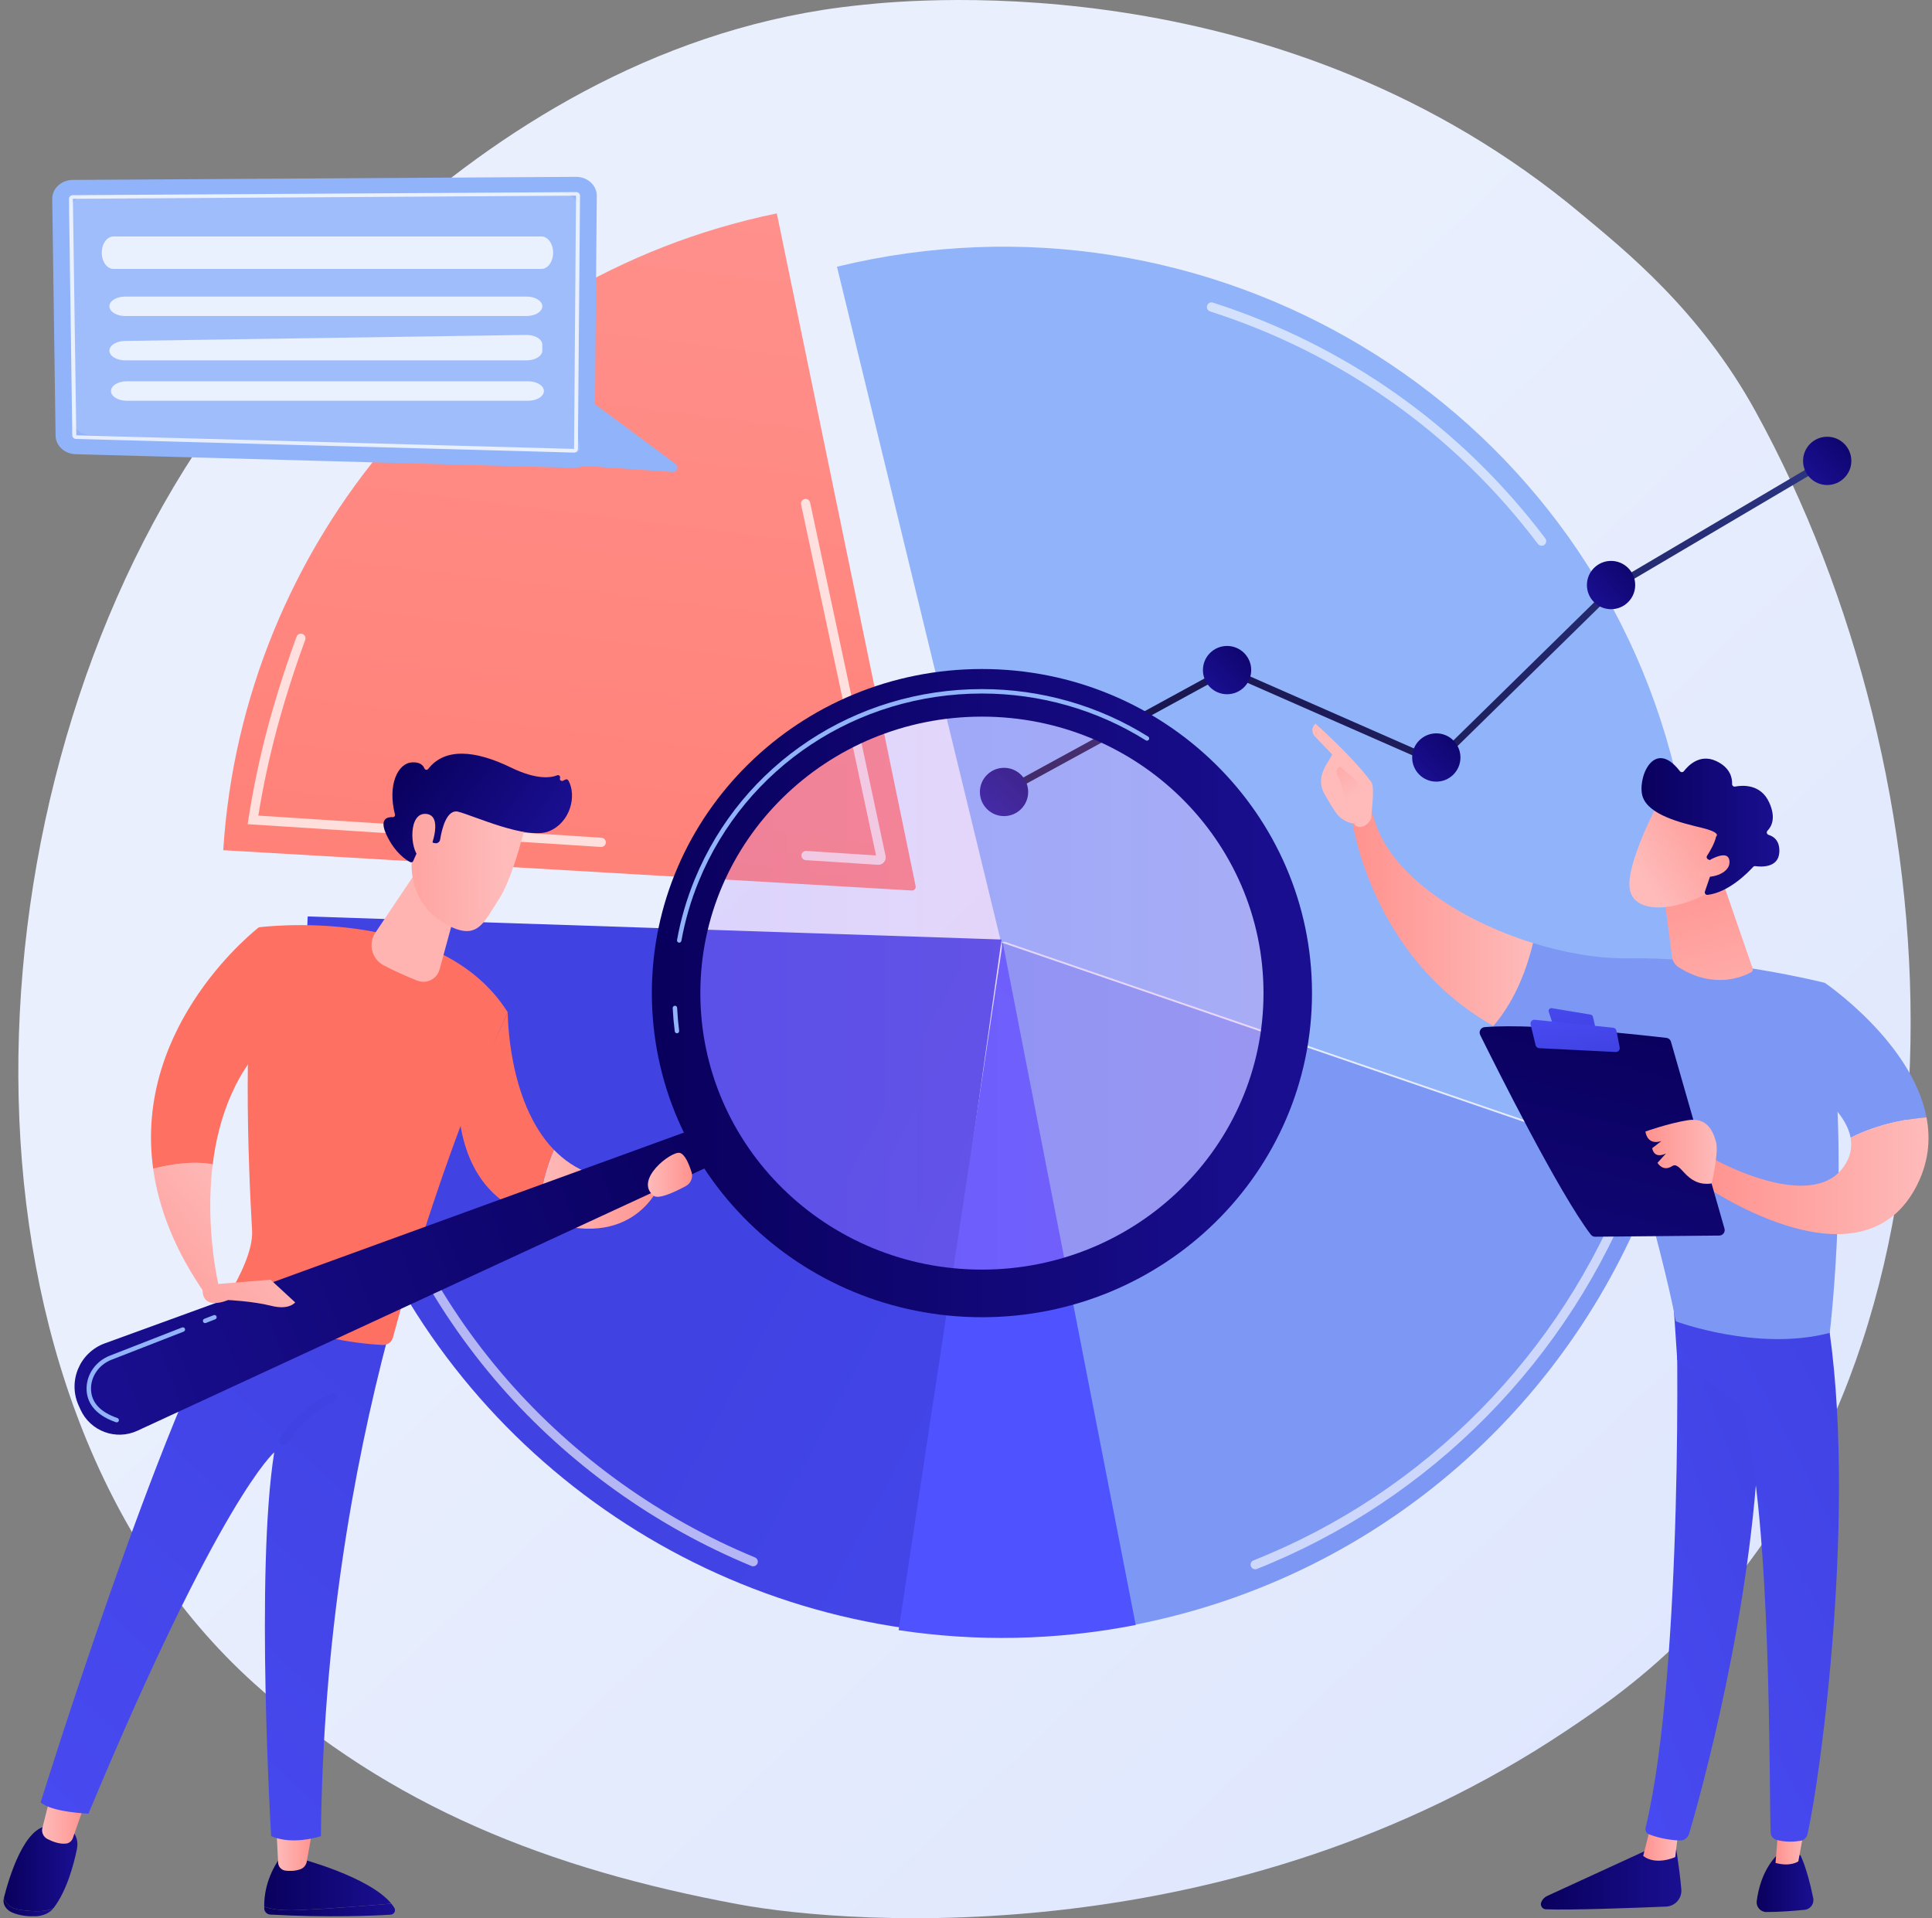 <svg width="282" height="280" viewBox="0 0 282 280" fill="none" xmlns="http://www.w3.org/2000/svg">
<rect x="0" y="0" width="282" height="280" fill="#808080" stroke="none"/>
<g clip-path="url(#clip0_4553_94326)">
<path d="M247.197 237.533C239.961 244.99 233.488 249.375 228.531 252.684C180.191 284.961 124.762 281.13 107.678 277.951C80.114 272.821 57.016 263.729 37.025 245.668C-8.401 204.628 -6.192 119.014 28.52 65.98C32.635 59.692 67.293 8.317 122.672 1.078C124.027 0.901 125.038 0.8 125.923 0.706C134.489 -0.201 187.577 -4.988 230.864 31.277C237.06 36.469 248.088 45.202 256.28 60.114C285.596 113.484 290.197 193.209 247.197 237.533Z" fill="url(#paint0_linear_4553_94326)"/>
<path d="M244.752 113.605C244.669 113.248 244.586 112.892 244.499 112.535C231.411 58.652 176.642 25.698 122.168 38.93L146.127 137.562L244.752 113.605Z" fill="#91B3FA"/>
<path d="M145.833 137.18L241.845 170.145C247.81 152.824 249.161 133.677 244.768 114.506C244.629 113.902 244.484 113.302 244.336 112.703L145.833 137.18Z" fill="#91B3FA"/>
<path d="M146.125 137.562L165.637 237.168C166.262 237.046 166.886 236.919 167.511 236.784C203.545 229.018 230.951 203.009 242.138 170.527L146.125 137.562Z" fill="#7D97F4"/>
<path d="M133.648 129.339L113.386 31.148C67.569 40.603 35.396 79.562 32.586 124.103L133.089 129.986C133.443 130.007 133.72 129.686 133.648 129.339Z" fill="url(#paint1_linear_4553_94326)"/>
<path d="M146.187 137.14L44.909 133.773C44.476 142.646 45.273 150.083 47.293 159.173C56.72 201.581 91.409 231.838 132.014 237.648L146.187 137.14Z" fill="url(#paint2_linear_4553_94326)"/>
<path d="M131.163 237.953C142.367 239.652 154.039 239.486 165.771 237.196L146.363 137.57L131.163 237.953Z" fill="url(#paint3_linear_4553_94326)"/>
<g opacity="0.61">
<path d="M109.937 228.635C109.851 228.635 109.765 228.619 109.681 228.584C95.663 222.795 82.993 213.712 73.041 202.316C62.757 190.54 55.358 176.23 51.642 160.934C51.309 159.562 51.002 158.171 50.73 156.798C50.658 156.434 50.895 156.078 51.261 156.005C51.628 155.933 51.981 156.17 52.053 156.536C52.322 157.89 52.625 159.263 52.953 160.616C56.619 175.702 63.916 189.816 74.058 201.429C83.874 212.669 96.371 221.628 110.198 227.337C110.541 227.48 110.706 227.874 110.564 228.217C110.453 228.479 110.203 228.635 109.937 228.635Z" fill="white"/>
</g>
<g opacity="0.61">
<path d="M183.211 229.068C182.943 229.068 182.689 228.907 182.584 228.643C182.447 228.296 182.617 227.905 182.962 227.768C208.033 217.818 227.964 197.586 237.644 172.262C237.776 171.914 238.166 171.74 238.514 171.873C238.861 172.006 239.036 172.395 238.903 172.742C229.089 198.419 208.88 218.932 183.458 229.02C183.378 229.053 183.294 229.068 183.211 229.068Z" fill="white"/>
</g>
<g opacity="0.61">
<path d="M225.015 79.663C224.811 79.663 224.609 79.571 224.477 79.395C212.364 63.351 195.818 51.616 176.628 45.456C176.274 45.342 176.079 44.963 176.193 44.609C176.307 44.254 176.685 44.059 177.04 44.174C196.496 50.418 213.271 62.317 225.552 78.583C225.777 78.88 225.718 79.303 225.421 79.528C225.3 79.618 225.157 79.663 225.015 79.663Z" fill="white"/>
</g>
<g opacity="0.74">
<path d="M87.756 123.632C87.742 123.632 87.727 123.632 87.712 123.631L36.146 120.305L36.259 119.577C37.617 110.834 39.849 102.369 43.285 92.936C43.412 92.586 43.8 92.406 44.148 92.532C44.498 92.66 44.679 93.047 44.55 93.396C41.241 102.482 39.059 110.657 37.706 119.055L87.798 122.286C88.17 122.31 88.452 122.63 88.428 123.002C88.404 123.359 88.108 123.632 87.756 123.632Z" fill="white"/>
</g>
<g opacity="0.74">
<path d="M128.202 126.238C128.178 126.238 128.154 126.237 128.129 126.236L117.61 125.555C117.239 125.531 116.957 125.21 116.981 124.839C117.005 124.467 117.335 124.185 117.697 124.209L127.869 124.867L116.929 73.643C116.851 73.278 117.083 72.921 117.447 72.843C117.81 72.765 118.169 72.998 118.247 73.361L129.26 124.926C129.331 125.261 129.243 125.601 129.019 125.861C128.812 126.103 128.517 126.238 128.202 126.238Z" fill="white"/>
</g>
<path d="M146.793 116.044L146.308 115.157L179.082 97.25L209.537 110.636L235.683 84.991L235.736 84.959L266.445 66.836L266.959 67.707L236.303 85.799L209.757 111.837L179.13 98.375L146.793 116.044Z" fill="url(#paint4_linear_4553_94326)"/>
<path d="M146.551 119.126C148.497 119.126 150.075 117.548 150.075 115.602C150.075 113.656 148.497 112.078 146.551 112.078C144.605 112.078 143.027 113.656 143.027 115.602C143.027 117.548 144.605 119.126 146.551 119.126Z" fill="url(#paint5_linear_4553_94326)"/>
<path d="M179.106 101.337C181.052 101.337 182.63 99.759 182.63 97.813C182.63 95.867 181.052 94.289 179.106 94.289C177.16 94.289 175.582 95.867 175.582 97.813C175.582 99.759 177.16 101.337 179.106 101.337Z" fill="url(#paint6_linear_4553_94326)"/>
<path d="M209.647 114.095C211.593 114.095 213.171 112.517 213.171 110.571C213.171 108.625 211.593 107.047 209.647 107.047C207.701 107.047 206.123 108.625 206.123 110.571C206.123 112.517 207.701 114.095 209.647 114.095Z" fill="url(#paint7_linear_4553_94326)"/>
<path d="M235.154 88.923C237.101 88.923 238.678 87.345 238.678 85.399C238.678 83.453 237.101 81.875 235.154 81.875C233.208 81.875 231.631 83.453 231.631 85.399C231.631 87.345 233.208 88.923 235.154 88.923Z" fill="url(#paint8_linear_4553_94326)"/>
<path d="M266.703 70.798C268.649 70.798 270.227 69.22 270.227 67.274C270.227 65.328 268.649 63.75 266.703 63.75C264.757 63.75 263.179 65.328 263.179 67.274C263.179 69.22 264.757 70.798 266.703 70.798Z" fill="url(#paint9_linear_4553_94326)"/>
<path d="M57.115 277.875C53.844 278.158 48.169 278.616 43.695 278.813C41.005 278.931 39.457 278.668 38.565 278.311C38.566 278.412 38.569 278.507 38.573 278.595C38.594 279.066 38.977 279.443 39.453 279.469C47.908 279.94 54.631 279.632 57.025 279.486C57.52 279.456 57.815 278.918 57.562 278.496C57.434 278.286 57.281 278.079 57.115 277.875Z" fill="url(#paint10_linear_4553_94326)"/>
<path d="M43.695 278.807C48.169 278.61 53.844 278.151 57.115 277.869C53.9 273.924 43.695 271.266 43.695 271.266H40.812C38.83 274.123 38.543 276.844 38.565 278.305C39.456 278.663 41.005 278.926 43.695 278.807Z" fill="url(#paint11_linear_4553_94326)"/>
<path d="M40.326 266.564L40.596 271.9C40.625 272.478 41.058 272.964 41.636 273.047C42.212 273.129 42.984 273.14 43.802 272.867C44.305 272.699 44.678 272.275 44.771 271.758L45.704 266.562H40.326V266.564Z" fill="url(#paint12_linear_4553_94326)"/>
<path d="M2.891 278.777C1.473 278.579 0.832 277.842 0.562 277.055C0.56 277.062 0.558 277.069 0.557 277.076C0.348 277.907 0.832 278.768 1.799 279.178C2.968 279.673 4.245 279.757 5.238 279.716C6.303 279.673 7.279 279.231 7.817 278.527L7.825 278.517C6.756 279.044 5.256 279.106 2.891 278.777Z" fill="url(#paint13_linear_4553_94326)"/>
<path d="M9.577 266.532H7.201C3.58 266.458 1.306 274.094 0.563 277.051C0.832 277.839 1.474 278.575 2.892 278.773C5.257 279.103 6.756 279.041 7.825 278.512C9.781 275.939 10.751 272.169 11.216 269.969C11.747 267.467 9.577 266.532 9.577 266.532Z" fill="url(#paint14_linear_4553_94326)"/>
<path d="M7.507 261.578L6.186 266.827C6.025 267.47 6.333 268.136 6.928 268.442C7.666 268.821 8.705 269.219 9.661 269.104C10.11 269.049 10.483 268.733 10.632 268.31L12.57 262.787L7.507 261.578Z" fill="url(#paint15_linear_4553_94326)"/>
<path d="M5.932 263.09C7.574 264.546 12.915 264.739 12.915 264.739C32.155 218.562 40.026 212.002 40.026 212.002C37.247 229.432 39.578 268.018 39.578 268.018C42.752 269.418 46.846 268.018 46.846 268.018C47.104 239.483 51.49 214.599 56.671 194.981C43.668 194.689 36.752 190.239 34.495 188.453C23.654 205.928 5.932 263.09 5.932 263.09Z" fill="url(#paint16_linear_4553_94326)"/>
<path d="M37.795 135.355C35.334 147.633 36.216 169.606 36.795 179.629C36.958 182.445 34.992 186.351 33.402 189.015C33.152 189.434 33.307 189.969 33.739 190.191C36.401 191.559 45.416 195.798 55.865 196.325C56.562 196.36 57.184 195.885 57.364 195.212C65.115 166.271 74.117 147.778 74.117 147.778C64.179 131.907 37.795 135.355 37.795 135.355Z" fill="url(#paint17_linear_4553_94326)"/>
<path d="M41.337 210.909C41.228 210.909 41.117 210.879 41.017 210.819C40.727 210.641 40.635 210.263 40.811 209.973C40.914 209.802 43.404 205.78 48.44 203.35C48.746 203.204 49.114 203.33 49.263 203.637C49.41 203.943 49.282 204.311 48.976 204.459C44.281 206.724 41.888 210.574 41.865 210.613C41.749 210.804 41.546 210.909 41.337 210.909Z" fill="url(#paint18_linear_4553_94326)"/>
<path d="M22.357 170.588C23.148 176.308 25.483 182.545 30.157 189.172L31.933 187.724C31.933 187.724 29.883 179.404 31.048 169.963C28.165 169.4 24.761 169.98 22.357 170.588Z" fill="url(#paint19_linear_4553_94326)"/>
<path d="M40.544 150.499L37.795 135.352C37.795 135.352 19.427 149.392 22.357 170.586C24.76 169.978 28.165 169.398 31.047 169.961C31.888 163.159 34.396 155.776 40.544 150.499Z" fill="url(#paint20_linear_4553_94326)"/>
<path d="M74.118 147.773L67.028 163.043C68.174 172.261 73.126 176.247 78.466 177.776C78.799 173.575 79.862 170.18 80.847 167.833C74.025 160.788 74.118 147.773 74.118 147.773Z" fill="url(#paint21_linear_4553_94326)"/>
<path d="M80.847 167.828C79.862 170.176 78.799 173.57 78.466 177.772C92.712 183.299 96.481 172.579 96.481 172.579L93.848 172.115C87.903 172.742 83.75 170.825 80.847 167.828Z" fill="url(#paint22_linear_4553_94326)"/>
<path d="M67.586 128.925L64.163 141.507C63.779 142.921 62.249 143.68 60.89 143.136C59.422 142.55 57.56 141.749 55.956 140.883C54.245 139.959 53.71 137.758 54.793 136.142L61.909 125.531L67.586 128.925Z" fill="#FFB4B2"/>
<path d="M103.011 164.164L15.303 196.086C11.624 197.425 9.866 201.614 11.486 205.177L11.752 205.762C13.186 208.915 16.912 210.298 20.056 208.843L105.22 169.446L103.011 164.164Z" fill="url(#paint23_linear_4553_94326)"/>
<path opacity="0.23" d="M143.325 187.485C167.237 187.485 186.621 168.45 186.621 144.969C186.621 121.488 167.237 102.453 143.325 102.453C119.413 102.453 100.028 121.488 100.028 144.969C100.028 168.45 119.413 187.485 143.325 187.485Z" fill="url(#paint24_linear_4553_94326)"/>
<path d="M143.325 97.656C116.717 97.656 95.147 118.837 95.147 144.964C95.147 171.092 116.716 192.274 143.325 192.274C169.933 192.274 191.503 171.093 191.503 144.964C191.503 118.838 169.933 97.656 143.325 97.656ZM143.325 185.325C120.625 185.325 102.224 167.255 102.224 144.965C102.224 122.676 120.625 104.606 143.325 104.606C166.024 104.606 184.425 122.676 184.425 144.965C184.425 167.255 166.024 185.325 143.325 185.325Z" fill="url(#paint25_linear_4553_94326)"/>
<path d="M98.81 150.826C98.65 150.826 98.51 150.707 98.489 150.543C98.346 149.416 98.245 148.275 98.189 147.152C98.181 146.973 98.318 146.822 98.496 146.812C98.708 146.799 98.827 146.942 98.835 147.119C98.889 148.226 98.989 149.351 99.13 150.462C99.153 150.638 99.027 150.801 98.851 150.823C98.838 150.826 98.823 150.826 98.81 150.826ZM99.141 137.598C99.121 137.598 99.103 137.596 99.083 137.593C98.907 137.562 98.79 137.394 98.821 137.217C99.368 134.173 100.241 131.181 101.42 128.321L101.421 128.32C108.366 111.473 124.815 100.586 143.325 100.586C151.956 100.586 160.346 102.984 167.59 107.521C167.741 107.616 167.787 107.815 167.692 107.967C167.599 108.119 167.398 108.164 167.245 108.07C160.106 103.598 151.834 101.234 143.325 101.234C125.078 101.234 108.865 111.965 102.02 128.569C102.019 128.57 102.019 128.57 102.019 128.571C100.857 131.387 99.996 134.335 99.459 137.333C99.431 137.488 99.295 137.598 99.141 137.598Z" fill="#91B3FA"/>
<path d="M76.868 119.775C76.868 119.775 75.012 127.912 72.81 131.279C70.609 134.645 69.759 137.257 65.541 135.154C61.322 133.051 59.544 128.868 60.209 124.39C60.209 124.39 61.192 117.457 63.288 115.866C65.386 114.274 76.868 119.775 76.868 119.775Z" fill="url(#paint26_linear_4553_94326)"/>
<path d="M63.194 123.013L63.475 123.075C63.835 123.156 64.188 122.918 64.245 122.554C64.468 121.147 65.16 118.055 66.889 118.489C69.117 119.047 76.915 122.658 80.149 121.33C83.257 120.054 84.21 116.153 82.963 113.924C82.88 113.775 82.699 113.711 82.545 113.785L82.171 113.966C81.915 114.089 81.64 113.839 81.738 113.572C81.832 113.316 81.582 113.07 81.329 113.17C80.349 113.559 78.276 113.831 74.589 112.04C69.349 109.493 64.924 109.114 62.501 112.246C62.346 112.445 62.048 112.398 61.953 112.166C61.766 111.707 61.293 111.209 60.113 111.285C58.062 111.417 56.544 114.562 57.648 118.881C57.7 119.086 57.547 119.291 57.336 119.278C56.591 119.235 55.265 119.462 56.445 121.935C57.665 124.491 59.232 125.51 59.88 125.84C60.042 125.922 60.238 125.851 60.311 125.686L61.757 122.429C61.839 122.245 62.07 122.184 62.232 122.303L63.194 123.012L63.194 123.013Z" fill="url(#paint27_linear_4553_94326)"/>
<path d="M62.874 123.689C62.874 123.689 64.75 119 62.173 118.803C59.595 118.607 59.84 123.888 61.151 125.08L62.874 123.689Z" fill="url(#paint28_linear_4553_94326)"/>
<path d="M31.2 187.473L39.491 186.797L43.082 190.107C43.082 190.107 42.232 191.281 39.576 190.606C36.92 189.931 33.282 189.765 33.282 189.765C33.282 189.765 29.616 191.419 29.57 188.325L31.2 187.473Z" fill="url(#paint29_linear_4553_94326)"/>
<path d="M95.426 174.55C96.143 175.111 98.599 173.941 100.103 173.132C100.835 172.738 101.191 171.882 100.939 171.088C100.578 169.947 99.975 168.474 99.232 168.289C97.999 167.981 92.47 172.241 95.426 174.55Z" fill="url(#paint30_linear_4553_94326)"/>
<path d="M17.034 207.622C16.999 207.622 16.963 207.616 16.928 207.605C13.502 206.42 12.705 204.396 12.64 202.907C12.547 200.73 13.914 198.709 16.043 197.879L26.574 193.772C26.738 193.707 26.927 193.789 26.993 193.956C27.057 194.123 26.975 194.31 26.809 194.375L16.277 198.482C14.407 199.212 13.205 200.977 13.288 202.878C13.37 204.753 14.666 206.137 17.141 206.993C17.31 207.052 17.4 207.235 17.34 207.405C17.294 207.538 17.168 207.622 17.034 207.622Z" fill="#91B3FA"/>
<path d="M29.936 193.133C29.806 193.133 29.684 193.054 29.635 192.927C29.57 192.76 29.652 192.573 29.819 192.508L31.184 191.976C31.348 191.91 31.538 191.993 31.602 192.159C31.667 192.326 31.585 192.514 31.418 192.579L30.053 193.111C30.014 193.126 29.975 193.133 29.936 193.133Z" fill="#91B3FA"/>
<path d="M244.513 269C244.513 269 245.115 272.409 245.41 275.783C245.525 277.102 244.509 278.247 243.186 278.302C238.692 278.489 229.08 278.854 225.631 278.699C225.113 278.676 224.774 278.146 224.966 277.663C225.126 277.259 225.436 276.931 225.832 276.751L241.709 269.453L244.513 269Z" fill="url(#paint31_linear_4553_94326)"/>
<path d="M245.006 266.997L244.522 271.075C244.522 271.075 241.741 272.37 239.842 270.911L240.993 266.367L245.006 266.997Z" fill="url(#paint32_linear_4553_94326)"/>
<path d="M244.642 190.346C244.851 191.41 245.764 243.481 240.198 266.816C240.107 267.196 240.3 267.589 240.663 267.737C241.516 268.085 243.19 268.59 245.196 268.658C245.817 268.679 246.373 268.275 246.549 267.679C248.14 262.266 255.764 235.14 256.758 209.228C257.869 180.273 256.758 208.242 256.758 208.242L256.107 190.344L244.642 190.346Z" fill="url(#paint33_linear_4553_94326)"/>
<path d="M262.777 270.781C262.777 270.781 263.735 272.502 264.664 277.075C264.831 277.901 264.254 278.691 263.415 278.773C261.931 278.919 259.647 279.107 257.818 279.095C256.974 279.088 256.316 278.354 256.418 277.517C256.621 275.847 257.252 273.109 259.202 270.975L262.777 270.781Z" fill="url(#paint34_linear_4553_94326)"/>
<path d="M263.619 265.537L262.489 271.703C262.489 271.703 261.371 272.534 259.16 271.932L259.699 265.297L263.619 265.537Z" fill="url(#paint35_linear_4553_94326)"/>
<path d="M266.672 191.945C271.224 219.418 265.685 259.846 263.817 267.759C263.703 268.244 263.312 268.615 262.821 268.697C261.987 268.835 260.614 268.948 259.261 268.554C258.794 268.419 258.467 267.998 258.448 267.513C258.198 261.116 258.649 221.843 254.407 206.321C254.192 205.535 253.712 204.849 253.048 204.376L244.815 198.523L244.184 189.062L266.672 191.945Z" fill="url(#paint36_linear_4553_94326)"/>
<path d="M237.666 139.885C251.308 139.66 266.361 143.468 266.361 143.468C270.427 167.196 267.072 194.563 267.072 194.563C256.511 197.333 244.597 192.87 244.597 192.87C242.841 182.953 234.651 155.041 234.651 155.041C227.985 154.214 222.495 152.291 217.973 149.749C221.423 145.75 223.049 140.664 223.755 137.656C228.577 139.154 233.459 139.955 237.666 139.885Z" fill="url(#paint37_linear_4553_94326)"/>
<path d="M197.369 119.792C198.71 118.173 200.405 118.939 200.405 118.939C202.413 127.419 212.939 134.295 223.754 137.656C223.048 140.664 221.421 145.75 217.972 149.749C200.026 139.657 197.369 119.792 197.369 119.792Z" fill="url(#paint38_linear_4553_94326)"/>
<path d="M197.695 120.204C197.554 120.649 199.178 121.328 200.135 119.505C200.168 118.631 200.699 114.887 200.177 114.176C197.397 110.385 192.005 105.633 192.005 105.633C191.094 106.532 191.845 107.415 191.845 107.415L194.461 110.14C193.913 111.129 193.247 111.963 192.934 113.159C192.696 114.065 192.842 115.033 193.299 115.857C193.759 116.684 194.385 117.759 194.977 118.601C196.097 120.192 197.695 120.204 197.695 120.204Z" fill="url(#paint39_linear_4553_94326)"/>
<path d="M195.604 111.906L197.987 113.926L198.736 115.938L196.611 118.295C196.611 118.295 195.897 114.304 195.366 113.44C194.834 112.577 195.109 112.159 195.604 111.906Z" fill="url(#paint40_linear_4553_94326)"/>
<path d="M261.127 156.678L266.36 143.469C266.36 143.469 279.102 152.126 281.198 163.104C278.79 163.282 274.409 163.908 270.12 166.072C269.179 160.89 261.127 156.678 261.127 156.678Z" fill="url(#paint41_linear_4553_94326)"/>
<path d="M249.992 169.105C249.992 169.105 264.299 177.19 269.126 170.287C270.128 168.853 270.368 167.428 270.121 166.07C274.409 163.905 278.79 163.278 281.198 163.102C281.83 166.41 281.496 169.93 279.552 173.487C271.096 188.955 248.1 172.633 248.1 172.633L249.992 169.105Z" fill="url(#paint42_linear_4553_94326)"/>
<path d="M251.711 179.337L243.903 152.071C243.814 151.761 243.55 151.535 243.23 151.498C241.815 151.333 237.717 150.87 232.984 150.469C227.283 149.987 220.663 149.596 216.707 149.928C216.144 149.976 215.805 150.571 216.054 151.077C218.304 155.628 227.558 174.143 232.192 180.208C232.346 180.409 232.583 180.526 232.835 180.524L250.952 180.355C251.479 180.349 251.857 179.844 251.711 179.337Z" fill="url(#paint43_linear_4553_94326)"/>
<path d="M232.174 148.105L226.513 147.162C226.212 147.112 225.964 147.4 226.06 147.69L226.621 149.388C226.669 149.536 226.799 149.643 226.953 149.664L232.401 150.391C232.683 150.428 232.915 150.173 232.85 149.896L232.503 148.413C232.466 148.254 232.335 148.133 232.174 148.105Z" fill="url(#paint44_linear_4553_94326)"/>
<path d="M236.413 152.897L235.946 150.468C235.9 150.224 235.698 150.039 235.451 150.015L224.017 148.855C223.632 148.815 223.324 149.169 223.414 149.544L224.141 152.571C224.2 152.814 224.41 152.988 224.659 153.001L235.833 153.563C236.197 153.582 236.481 153.254 236.413 152.897Z" fill="url(#paint45_linear_4553_94326)"/>
<path d="M249.825 172.75C249.825 172.75 250.912 168.278 250.474 166.691C250.036 165.104 249.185 163.064 246.352 163.517C243.519 163.971 240.176 165.165 240.176 165.165C240.176 165.165 240.345 167.231 242.498 166.565L241.163 167.598C241.163 167.598 241.354 169.252 243.173 168.368L241.93 169.739C241.93 169.739 242.711 171.098 244.049 170.227C245.389 169.354 246.03 173.288 249.825 172.75Z" fill="url(#paint46_linear_4553_94326)"/>
<path d="M251.484 128.812L255.825 141.366C255.897 141.574 255.811 141.804 255.619 141.91C254.435 142.565 250.173 144.455 245.035 141.198C244.5 140.859 244.135 140.305 244.054 139.677L242.648 128.812H251.484Z" fill="url(#paint47_linear_4553_94326)"/>
<path d="M242.04 117.188C242.04 117.188 237.273 126.16 237.884 129.784C238.495 133.409 244.403 133.148 249.561 130.204L253.166 120.516L242.04 117.188Z" fill="url(#paint48_linear_4553_94326)"/>
<path d="M249.333 125.448C249.123 125.355 249.046 125.099 249.171 124.907C249.553 124.323 250.269 123.133 250.497 122.091C250.497 122.091 251.354 121.542 248.317 120.815C245.279 120.088 240.749 118.96 239.796 116.373C238.868 113.852 241.307 107.513 245.199 112.564C245.347 112.755 245.637 112.761 245.785 112.568C246.423 111.737 248.1 110.014 250.429 111.059C252.608 112.036 252.854 113.633 252.823 114.438C252.814 114.674 253.026 114.859 253.259 114.815C254.36 114.605 257.005 114.424 258.238 117.137C259.254 119.371 258.593 120.635 257.992 121.254C257.798 121.454 257.883 121.784 258.15 121.866C258.874 122.087 259.809 122.701 259.715 124.398C259.586 126.743 256.964 126.536 256.218 126.43C256.096 126.413 255.972 126.454 255.89 126.546C255.249 127.254 252.366 130.262 249.244 130.624C248.973 130.656 248.764 130.389 248.853 130.131L250.203 126.205C250.266 126.022 250.179 125.822 250.002 125.744L249.333 125.448Z" fill="url(#paint49_linear_4553_94326)"/>
<path d="M248.789 126.004C248.789 126.004 252.183 123.676 252.431 125.637C252.68 127.597 249.375 128.477 247.739 127.746L248.789 126.004Z" fill="url(#paint50_linear_4553_94326)"/>
<path d="M85.128 68.004L98.171 68.893C98.791 68.946 99.129 68.187 98.676 67.762L86.169 58.5L85.128 68.004Z" fill="#91B3FA"/>
<path d="M10.618 26.262L84.072 25.813C85.754 25.802 87.12 27.049 87.107 28.581L86.798 65.564C86.785 67.105 85.384 68.336 83.694 68.29L11.034 66.299C9.421 66.255 8.132 65.06 8.111 63.587L7.624 29.046C7.603 27.521 8.946 26.272 10.618 26.262Z" fill="#91B3FA"/>
<path opacity="0.14" d="M12.893 28.526L81.675 28.133C83.249 28.124 84.529 29.213 84.517 30.552L84.227 62.865C84.215 64.212 85.367 66.107 83.784 66.066L13.282 63.507C11.771 63.469 10.563 62.424 10.544 61.138L10.088 30.957C10.069 29.626 11.327 28.535 12.893 28.526Z" fill="white"/>
<path opacity="0.77" d="M83.784 66.063L11.106 64.073C10.799 64.065 10.556 63.838 10.552 63.559L10.066 29.016C10.064 28.875 10.12 28.746 10.23 28.645C10.339 28.543 10.478 28.488 10.635 28.488L84.088 28.039C84.247 28.039 84.388 28.092 84.498 28.193C84.609 28.295 84.666 28.423 84.664 28.566L84.355 65.545C84.353 65.831 84.098 66.063 83.784 66.063ZM11.137 63.54L83.794 65.53L84.078 28.559L10.638 29.02L11.137 63.54Z" fill="white"/>
<path opacity="0.77" d="M14.855 36.885C14.855 38.193 15.617 39.255 16.557 39.255H79.033C79.973 39.255 80.734 38.194 80.734 36.885C80.734 35.577 79.973 34.516 79.033 34.516H16.557C15.617 34.517 14.855 35.577 14.855 36.885Z" fill="white"/>
<path opacity="0.77" d="M18.277 43.289H76.851C78.126 43.289 79.159 43.925 79.159 44.71C79.159 45.495 78.126 46.131 76.851 46.131H18.277C17.003 46.131 15.97 45.495 15.97 44.71C15.97 43.925 17.003 43.289 18.277 43.289Z" fill="white"/>
<path opacity="0.77" d="M15.97 51.186C15.97 51.969 17.001 52.604 18.272 52.604H76.855C78.127 52.604 79.158 51.968 79.158 51.186V50.309C79.158 49.512 78.092 48.872 76.799 48.891L18.217 49.768C16.967 49.787 15.97 50.416 15.97 51.186Z" fill="white"/>
<path opacity="0.77" d="M18.508 55.656H77.081C78.356 55.656 79.389 56.292 79.389 57.077C79.389 57.862 78.356 58.498 77.081 58.498H18.508C17.233 58.498 16.2 57.862 16.2 57.077C16.2 56.292 17.234 55.656 18.508 55.656Z" fill="white"/>
</g>
<defs>
<linearGradient id="paint0_linear_4553_94326" x1="306.211" y1="321.079" x2="110.219" y2="112.442" gradientUnits="userSpaceOnUse">
<stop stop-color="#DAE3FE"/>
<stop offset="1" stop-color="#E9EFFD"/>
</linearGradient>
<linearGradient id="paint1_linear_4553_94326" x1="97.008" y1="14.948" x2="68.03" y2="246.769" gradientUnits="userSpaceOnUse">
<stop stop-color="#FF928E"/>
<stop offset="1" stop-color="#FE7062"/>
</linearGradient>
<linearGradient id="paint2_linear_4553_94326" x1="300.997" y1="277.942" x2="112.98" y2="176.858" gradientUnits="userSpaceOnUse">
<stop stop-color="#4F52FF"/>
<stop offset="1" stop-color="#4042E2"/>
</linearGradient>
<linearGradient id="paint3_linear_4553_94326" x1="169.299" y1="173.45" x2="283.862" y2="52.822" gradientUnits="userSpaceOnUse">
<stop stop-color="#4F52FF"/>
<stop offset="1" stop-color="#4042E2"/>
</linearGradient>
<linearGradient id="paint4_linear_4553_94326" x1="249.492" y1="49.505" x2="163.753" y2="133.38" gradientUnits="userSpaceOnUse">
<stop stop-color="#2B3582"/>
<stop offset="1" stop-color="#150E42"/>
</linearGradient>
<linearGradient id="paint5_linear_4553_94326" x1="152.171" y1="110.103" x2="143.804" y2="118.289" gradientUnits="userSpaceOnUse">
<stop stop-color="#09005D"/>
<stop offset="1" stop-color="#1A0F91"/>
</linearGradient>
<linearGradient id="paint6_linear_4553_94326" x1="184.726" y1="92.314" x2="176.359" y2="100.5" gradientUnits="userSpaceOnUse">
<stop stop-color="#09005D"/>
<stop offset="1" stop-color="#1A0F91"/>
</linearGradient>
<linearGradient id="paint7_linear_4553_94326" x1="215.268" y1="105.072" x2="206.9" y2="113.258" gradientUnits="userSpaceOnUse">
<stop stop-color="#09005D"/>
<stop offset="1" stop-color="#1A0F91"/>
</linearGradient>
<linearGradient id="paint8_linear_4553_94326" x1="240.775" y1="79.9" x2="232.407" y2="88.086" gradientUnits="userSpaceOnUse">
<stop stop-color="#09005D"/>
<stop offset="1" stop-color="#1A0F91"/>
</linearGradient>
<linearGradient id="paint9_linear_4553_94326" x1="272.323" y1="61.775" x2="263.955" y2="69.961" gradientUnits="userSpaceOnUse">
<stop stop-color="#09005D"/>
<stop offset="1" stop-color="#1A0F91"/>
</linearGradient>
<linearGradient id="paint10_linear_4553_94326" x1="38.565" y1="278.798" x2="57.654" y2="278.798" gradientUnits="userSpaceOnUse">
<stop stop-color="#09005D"/>
<stop offset="1" stop-color="#1A0F91"/>
</linearGradient>
<linearGradient id="paint11_linear_4553_94326" x1="38.564" y1="275.051" x2="57.114" y2="275.051" gradientUnits="userSpaceOnUse">
<stop stop-color="#09005D"/>
<stop offset="1" stop-color="#1A0F91"/>
</linearGradient>
<linearGradient id="paint12_linear_4553_94326" x1="40.327" y1="269.831" x2="45.704" y2="269.831" gradientUnits="userSpaceOnUse">
<stop stop-color="#FEBBBA"/>
<stop offset="1" stop-color="#FF928E"/>
</linearGradient>
<linearGradient id="paint13_linear_4553_94326" x1="0.509" y1="278.39" x2="7.825" y2="278.39" gradientUnits="userSpaceOnUse">
<stop stop-color="#09005D"/>
<stop offset="1" stop-color="#1A0F91"/>
</linearGradient>
<linearGradient id="paint14_linear_4553_94326" x1="0.563" y1="272.754" x2="11.3" y2="272.754" gradientUnits="userSpaceOnUse">
<stop stop-color="#09005D"/>
<stop offset="1" stop-color="#1A0F91"/>
</linearGradient>
<linearGradient id="paint15_linear_4553_94326" x1="6.144" y1="265.351" x2="12.569" y2="265.351" gradientUnits="userSpaceOnUse">
<stop stop-color="#FEBBBA"/>
<stop offset="1" stop-color="#FF928E"/>
</linearGradient>
<linearGradient id="paint16_linear_4553_94326" x1="-60.093" y1="337.308" x2="70.643" y2="195.789" gradientUnits="userSpaceOnUse">
<stop stop-color="#4F52FF"/>
<stop offset="1" stop-color="#4042E2"/>
</linearGradient>
<linearGradient id="paint17_linear_4553_94326" x1="-234.198" y1="383.821" x2="-169.841" y2="333.953" gradientUnits="userSpaceOnUse">
<stop stop-color="#FF928E"/>
<stop offset="1" stop-color="#FE7062"/>
</linearGradient>
<linearGradient id="paint18_linear_4553_94326" x1="41.66" y1="152.728" x2="43.682" y2="185.412" gradientUnits="userSpaceOnUse">
<stop stop-color="#4F52FF"/>
<stop offset="1" stop-color="#4042E2"/>
</linearGradient>
<linearGradient id="paint19_linear_4553_94326" x1="35.584" y1="171.683" x2="12.708" y2="191.939" gradientUnits="userSpaceOnUse">
<stop stop-color="#FEBBBA"/>
<stop offset="1" stop-color="#FF928E"/>
</linearGradient>
<linearGradient id="paint20_linear_4553_94326" x1="-245.342" y1="369.436" x2="-180.984" y2="319.567" gradientUnits="userSpaceOnUse">
<stop stop-color="#FF928E"/>
<stop offset="1" stop-color="#FE7062"/>
</linearGradient>
<linearGradient id="paint21_linear_4553_94326" x1="-224.734" y1="396.03" x2="-160.377" y2="346.162" gradientUnits="userSpaceOnUse">
<stop stop-color="#FF928E"/>
<stop offset="1" stop-color="#FE7062"/>
</linearGradient>
<linearGradient id="paint22_linear_4553_94326" x1="78.466" y1="173.592" x2="96.482" y2="173.592" gradientUnits="userSpaceOnUse">
<stop stop-color="#FEBBBA"/>
<stop offset="1" stop-color="#FF928E"/>
</linearGradient>
<linearGradient id="paint23_linear_4553_94326" x1="110.156" y1="168.225" x2="10.082" y2="205.289" gradientUnits="userSpaceOnUse">
<stop stop-color="#09005D"/>
<stop offset="1" stop-color="#1A0F91"/>
</linearGradient>
<linearGradient id="paint24_linear_4553_94326" x1="100.028" y1="144.969" x2="186.622" y2="144.969" gradientUnits="userSpaceOnUse">
<stop stop-color="#B37CFF"/>
<stop offset="1" stop-color="#F895E7"/>
</linearGradient>
<linearGradient id="paint25_linear_4553_94326" x1="95.147" y1="144.965" x2="191.503" y2="144.965" gradientUnits="userSpaceOnUse">
<stop stop-color="#09005D"/>
<stop offset="1" stop-color="#1A0F91"/>
</linearGradient>
<linearGradient id="paint26_linear_4553_94326" x1="73.436" y1="125.612" x2="49.462" y2="126.051" gradientUnits="userSpaceOnUse">
<stop stop-color="#FEBBBA"/>
<stop offset="1" stop-color="#FF928E"/>
</linearGradient>
<linearGradient id="paint27_linear_4553_94326" x1="59.32" y1="110.99" x2="78.364" y2="125.017" gradientUnits="userSpaceOnUse">
<stop stop-color="#09005D"/>
<stop offset="1" stop-color="#1A0F91"/>
</linearGradient>
<linearGradient id="paint28_linear_4553_94326" x1="73.365" y1="121.723" x2="49.391" y2="122.162" gradientUnits="userSpaceOnUse">
<stop stop-color="#FEBBBA"/>
<stop offset="1" stop-color="#FF928E"/>
</linearGradient>
<linearGradient id="paint29_linear_4553_94326" x1="44.617" y1="181.885" x2="21.742" y2="202.142" gradientUnits="userSpaceOnUse">
<stop stop-color="#FEBBBA"/>
<stop offset="1" stop-color="#FF928E"/>
</linearGradient>
<linearGradient id="paint30_linear_4553_94326" x1="94.568" y1="171.485" x2="101.019" y2="171.485" gradientUnits="userSpaceOnUse">
<stop stop-color="#FEBBBA"/>
<stop offset="1" stop-color="#FF928E"/>
</linearGradient>
<linearGradient id="paint31_linear_4553_94326" x1="224.911" y1="273.868" x2="245.418" y2="273.868" gradientUnits="userSpaceOnUse">
<stop stop-color="#09005D"/>
<stop offset="1" stop-color="#1A0F91"/>
</linearGradient>
<linearGradient id="paint32_linear_4553_94326" x1="245.006" y1="268.986" x2="239.842" y2="268.986" gradientUnits="userSpaceOnUse">
<stop stop-color="#FEBBBA"/>
<stop offset="1" stop-color="#FF928E"/>
</linearGradient>
<linearGradient id="paint33_linear_4553_94326" x1="217.956" y1="335.723" x2="301.838" y2="304.434" gradientUnits="userSpaceOnUse">
<stop stop-color="#4F52FF"/>
<stop offset="1" stop-color="#4042E2"/>
</linearGradient>
<linearGradient id="paint34_linear_4553_94326" x1="256.407" y1="274.938" x2="264.692" y2="274.938" gradientUnits="userSpaceOnUse">
<stop stop-color="#09005D"/>
<stop offset="1" stop-color="#1A0F91"/>
</linearGradient>
<linearGradient id="paint35_linear_4553_94326" x1="263.619" y1="268.725" x2="259.16" y2="268.725" gradientUnits="userSpaceOnUse">
<stop stop-color="#FEBBBA"/>
<stop offset="1" stop-color="#FF928E"/>
</linearGradient>
<linearGradient id="paint36_linear_4553_94326" x1="212.64" y1="337.129" x2="319.423" y2="281.612" gradientUnits="userSpaceOnUse">
<stop stop-color="#4F52FF"/>
<stop offset="1" stop-color="#4042E2"/>
</linearGradient>
<linearGradient id="paint37_linear_4553_94326" x1="-112.163" y1="372.335" x2="-49.475" y2="308.778" gradientUnits="userSpaceOnUse">
<stop stop-color="#91B3FA"/>
<stop offset="1" stop-color="#7D97F4"/>
</linearGradient>
<linearGradient id="paint38_linear_4553_94326" x1="223.754" y1="134.253" x2="197.37" y2="134.253" gradientUnits="userSpaceOnUse">
<stop stop-color="#FEBBBA"/>
<stop offset="1" stop-color="#FF928E"/>
</linearGradient>
<linearGradient id="paint39_linear_4553_94326" x1="203.247" y1="129.831" x2="220.952" y2="170.113" gradientUnits="userSpaceOnUse">
<stop stop-color="#FEBBBA"/>
<stop offset="1" stop-color="#FF928E"/>
</linearGradient>
<linearGradient id="paint40_linear_4553_94326" x1="197.496" y1="116.415" x2="190.109" y2="105.056" gradientUnits="userSpaceOnUse">
<stop stop-color="#FEBBBA"/>
<stop offset="1" stop-color="#FF928E"/>
</linearGradient>
<linearGradient id="paint41_linear_4553_94326" x1="129.658" y1="235.223" x2="154.157" y2="209.924" gradientUnits="userSpaceOnUse">
<stop stop-color="#91B3FA"/>
<stop offset="1" stop-color="#7D97F4"/>
</linearGradient>
<linearGradient id="paint42_linear_4553_94326" x1="281.489" y1="171.624" x2="248.099" y2="171.624" gradientUnits="userSpaceOnUse">
<stop stop-color="#FEBBBA"/>
<stop offset="1" stop-color="#FF928E"/>
</linearGradient>
<linearGradient id="paint43_linear_4553_94326" x1="237.997" y1="147.888" x2="219.638" y2="224.388" gradientUnits="userSpaceOnUse">
<stop stop-color="#09005D"/>
<stop offset="1" stop-color="#1A0F91"/>
</linearGradient>
<linearGradient id="paint44_linear_4553_94326" x1="226.502" y1="135.831" x2="230.412" y2="153.002" gradientUnits="userSpaceOnUse">
<stop stop-color="#4F52FF"/>
<stop offset="1" stop-color="#4042E2"/>
</linearGradient>
<linearGradient id="paint45_linear_4553_94326" x1="228.549" y1="143.032" x2="230.419" y2="154.253" gradientUnits="userSpaceOnUse">
<stop stop-color="#4F52FF"/>
<stop offset="1" stop-color="#4042E2"/>
</linearGradient>
<linearGradient id="paint46_linear_4553_94326" x1="250.578" y1="168.127" x2="240.176" y2="168.127" gradientUnits="userSpaceOnUse">
<stop stop-color="#FEBBBA"/>
<stop offset="1" stop-color="#FF928E"/>
</linearGradient>
<linearGradient id="paint47_linear_4553_94326" x1="254.183" y1="155.835" x2="245.759" y2="125.51" gradientUnits="userSpaceOnUse">
<stop stop-color="#FEBBBA"/>
<stop offset="1" stop-color="#FF928E"/>
</linearGradient>
<linearGradient id="paint48_linear_4553_94326" x1="239.509" y1="127.533" x2="254.024" y2="118.68" gradientUnits="userSpaceOnUse">
<stop stop-color="#FEBBBA"/>
<stop offset="1" stop-color="#FF928E"/>
</linearGradient>
<linearGradient id="paint49_linear_4553_94326" x1="239.599" y1="120.645" x2="259.722" y2="120.645" gradientUnits="userSpaceOnUse">
<stop stop-color="#09005D"/>
<stop offset="1" stop-color="#1A0F91"/>
</linearGradient>
<linearGradient id="paint50_linear_4553_94326" x1="243.322" y1="130.835" x2="256.381" y2="122.869" gradientUnits="userSpaceOnUse">
<stop stop-color="#FEBBBA"/>
<stop offset="1" stop-color="#FF928E"/>
</linearGradient>
<clipPath id="clip0_4553_94326">
<rect width="280.98" height="280" fill="white" transform="translate(0.509)"/>
</clipPath>
</defs>
</svg>
